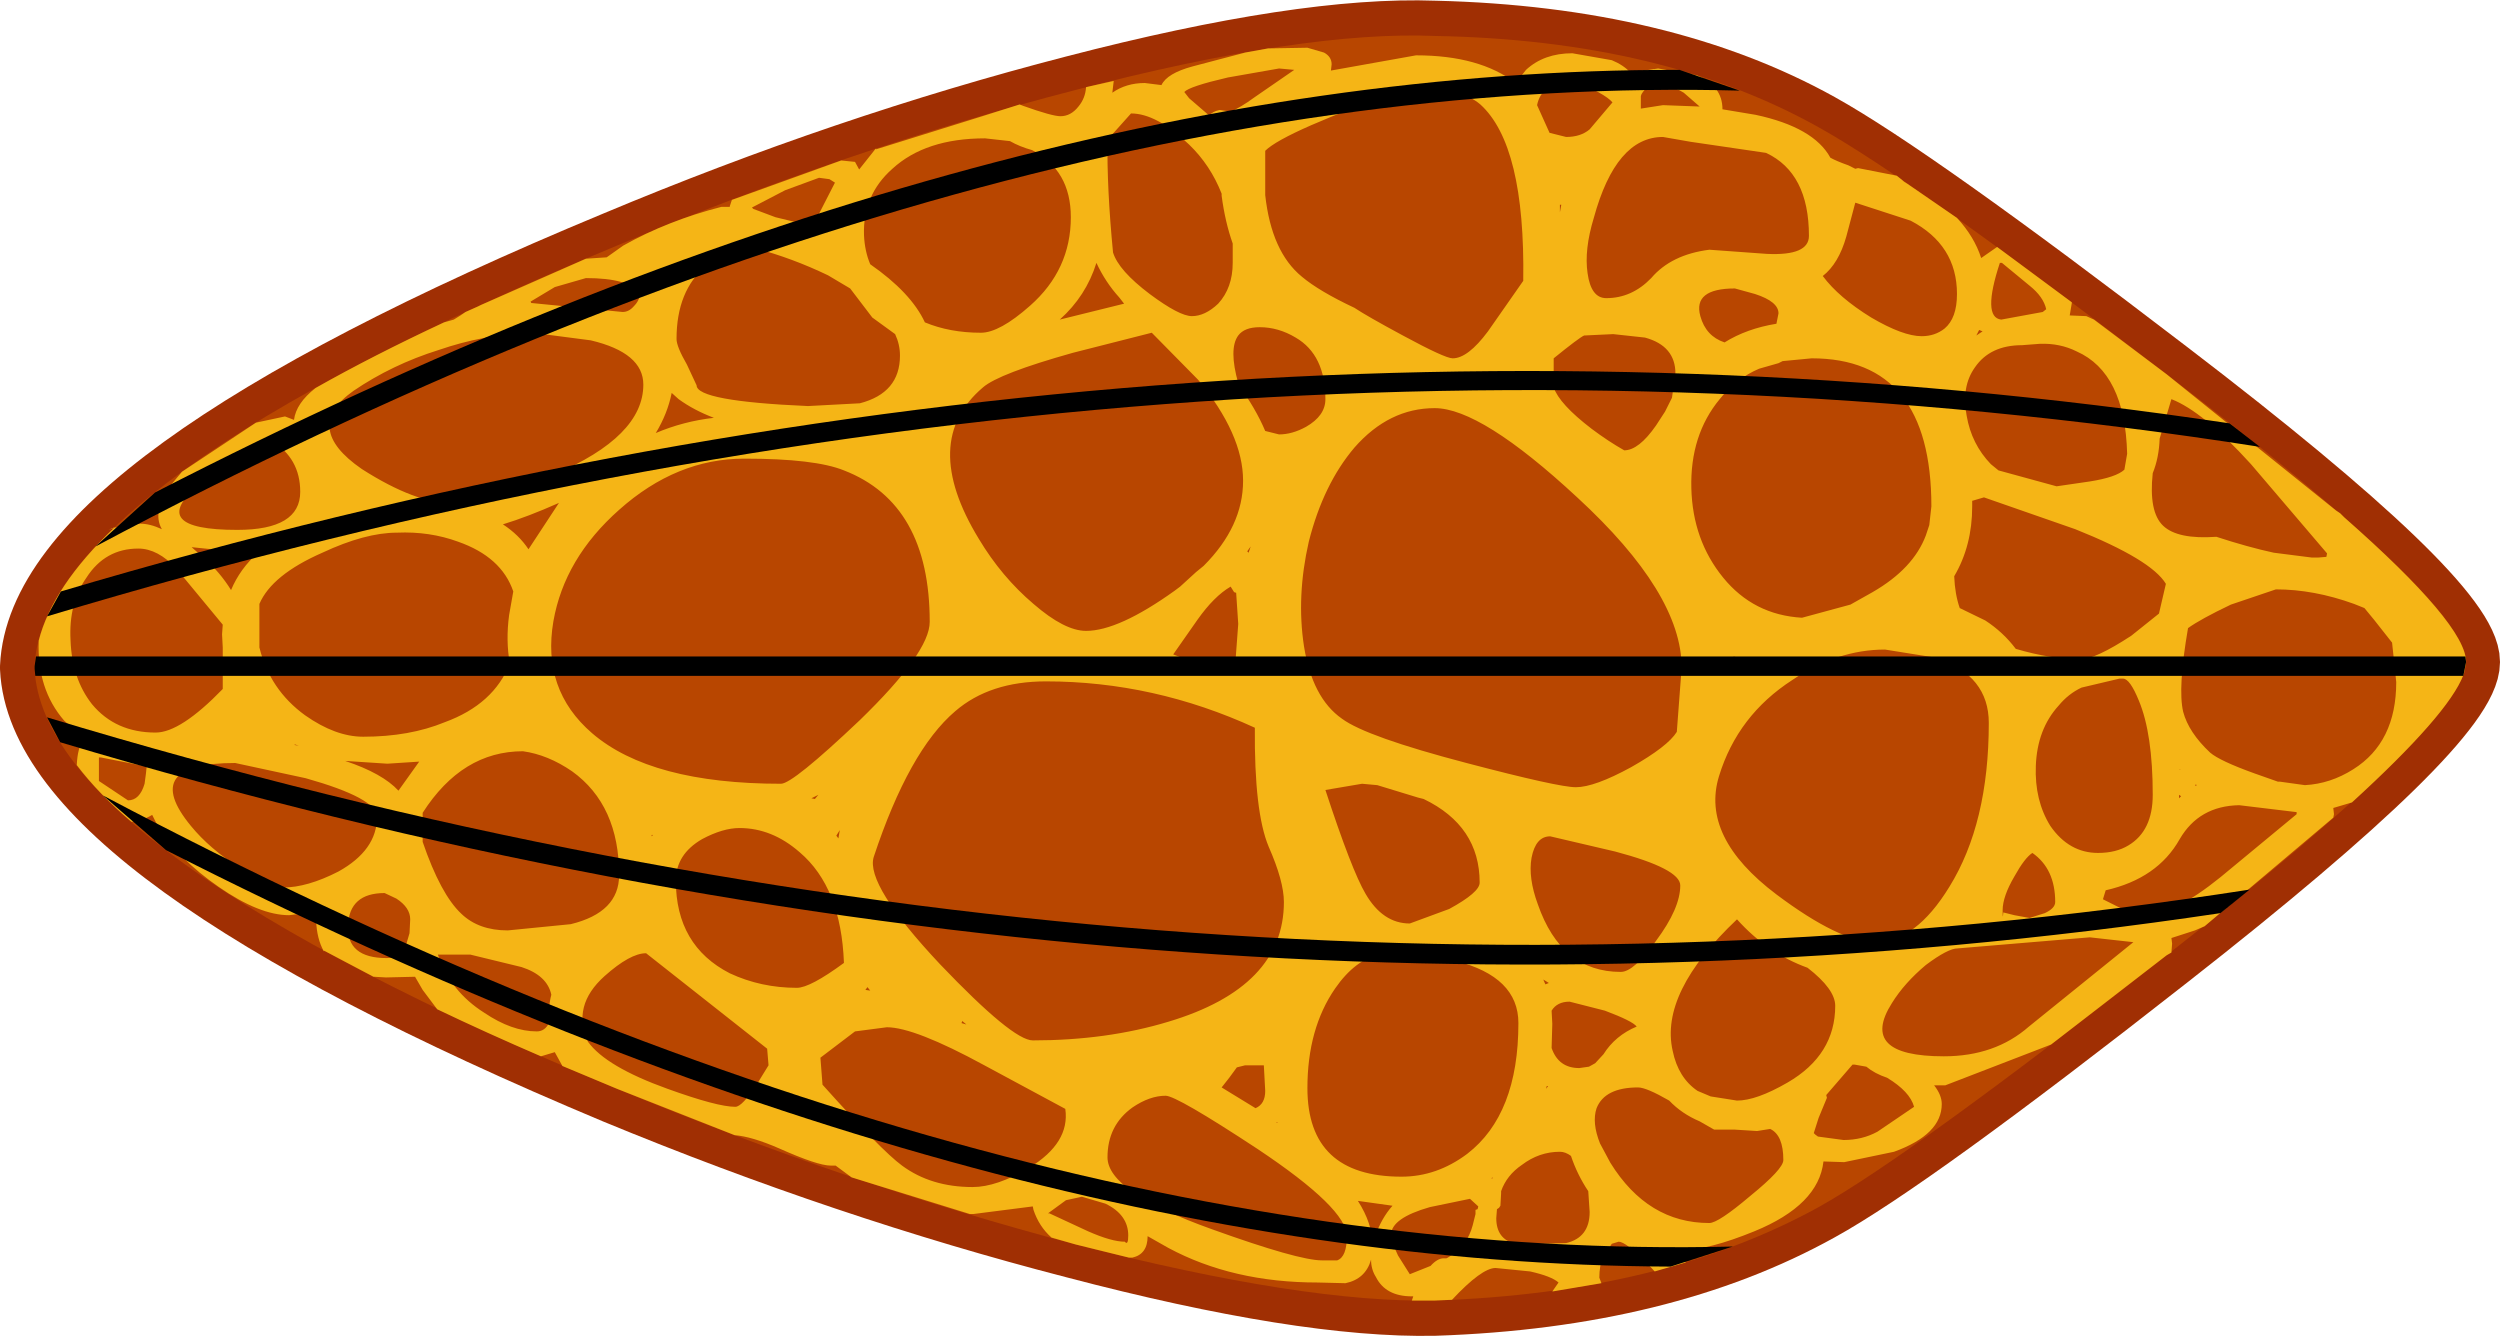 <?xml version="1.0" encoding="UTF-8" standalone="no"?>
<svg xmlns:xlink="http://www.w3.org/1999/xlink" height="96.55px" width="180.7px" xmlns="http://www.w3.org/2000/svg">
  <g transform="matrix(1.0, 0.0, 0.0, 1.0, 71.25, 48.05)">
    <path d="M32.45 -45.5 Q48.9 -45.1 60.15 -38.85 66.9 -35.1 85.3 -21.0 106.95 -4.45 106.95 -0.2 106.95 4.05 85.3 21.0 66.7 35.6 60.15 39.2 48.9 45.45 32.45 46.0 23.0 46.2 6.45 41.85 -10.0 37.6 -26.7 30.7 -68.15 13.35 -68.75 0.25 L-68.75 0.15 Q-68.15 -13.1 -26.7 -30.3 -10.0 -37.3 6.45 -41.55 23.0 -45.85 32.45 -45.5" fill="#333333" fill-rule="evenodd" stroke="none"/>
    <path d="M32.45 -45.5 Q48.9 -45.1 60.15 -38.85 66.9 -35.1 85.3 -21.0 106.95 -4.45 106.95 -0.2 106.95 4.05 85.3 21.0 66.7 35.6 60.15 39.2 48.9 45.45 32.45 46.0 23.0 46.2 6.45 41.85 -10.0 37.6 -26.7 30.7 -68.15 13.35 -68.75 0.25 L-68.75 0.15 Q-68.15 -13.1 -26.7 -30.3 -10.0 -37.3 6.45 -41.55 23.0 -45.85 32.45 -45.5 Z" fill="none" stroke="#a02f03" stroke-linecap="round" stroke-linejoin="round" stroke-width="5.0"/>
    <path d="M32.5 -45.45 Q48.95 -45.15 60.2 -38.85 66.95 -35.1 85.35 -21.0 107.0 -4.5 107.0 -0.2 107.0 4.05 85.35 21.0 66.75 35.55 60.2 39.2 48.95 45.4 32.5 45.95 23.05 46.15 6.5 41.9 -9.95 37.55 -26.65 30.65 -68.1 13.35 -68.75 0.3 L-68.75 0.1 Q-68.1 -13.1 -26.65 -30.3 -9.95 -37.3 6.5 -41.55 23.05 -45.85 32.5 -45.45" fill="#b84600" fill-rule="evenodd" stroke="none"/>
    <path d="M-63.05 -9.9 L-61.15 -10.2 Q-60.4 -10.2 -59.55 -9.8 -60.3 -11.1 -58.85 -13.05 L-58.1 -13.95 -52.75 -17.5 -50.65 -17.95 -50.0 -17.7 Q-49.85 -18.9 -48.45 -20.0 -44.3 -22.35 -39.15 -24.75 L-38.45 -24.95 Q-37.95 -25.25 -37.6 -25.5 L-36.7 -25.9 -36.5 -26.0 -28.9 -29.35 -27.4 -29.45 -26.2 -30.3 Q-23.0 -32.1 -19.1 -33.1 L-18.5 -33.1 -18.5 -33.15 -18.35 -33.6 -10.45 -36.45 -9.45 -36.35 -9.15 -35.8 -8.0 -37.25 -7.95 -37.3 -7.9 -37.3 -7.95 -37.25 -0.25 -39.65 -0.6 -40.4 -0.25 -39.65 2.45 -40.5 2.7 -40.4 Q4.8 -39.65 5.4 -39.65 6.15 -39.65 6.7 -40.35 7.2 -40.95 7.25 -41.75 L9.25 -42.2 9.15 -41.35 Q10.15 -42.05 11.5 -42.05 L12.7 -41.9 Q13.1 -42.75 14.95 -43.25 L18.75 -44.25 20.4 -44.55 23.25 -44.6 24.45 -44.25 Q25.0 -43.95 25.0 -43.4 L24.95 -42.95 31.1 -44.05 Q35.7 -44.05 38.3 -42.05 L39.05 -43.0 Q40.35 -44.2 42.4 -44.2 L45.25 -43.7 Q46.1 -43.35 46.6 -42.8 L48.6 -43.1 51.4 -42.6 Q53.25 -41.85 53.25 -40.15 L55.65 -39.75 Q59.85 -38.85 61.05 -36.65 61.5 -36.4 62.35 -36.1 L62.85 -35.85 63.05 -35.9 65.85 -35.35 66.6 -34.75 66.2 -35.05 70.2 -32.3 Q71.45 -30.95 71.95 -29.4 L73.1 -30.2 78.5 -26.2 78.5 -26.15 78.35 -25.25 79.55 -25.2 80.1 -24.95 85.35 -21.0 97.6 -11.15 97.75 -11.05 97.9 -10.95 98.2 -10.65 Q107.0 -2.9 107.0 -0.2 L106.85 0.6 106.8 0.75 Q105.7 3.6 98.75 9.95 L97.4 10.35 97.45 10.8 97.4 11.05 88.1 18.9 87.4 19.2 85.7 19.75 85.75 20.15 85.7 20.8 85.35 21.0 77.0 27.45 69.35 30.4 68.55 30.4 Q69.1 31.1 69.1 31.75 69.1 33.95 65.65 35.2 L62.05 35.95 60.55 35.9 Q60.2 39.05 55.55 40.95 52.25 42.3 50.3 42.3 L49.7 42.3 50.6 43.2 48.35 43.85 47.8 43.25 Q46.25 41.7 45.75 41.7 L45.25 41.85 44.6 42.85 Q44.35 43.45 44.35 44.3 L44.5 44.7 40.95 45.3 41.4 44.65 Q40.9 44.2 39.35 43.85 L36.85 43.6 Q35.85 43.6 33.7 45.9 L32.5 45.95 30.8 45.95 30.9 45.65 30.8 45.65 Q28.9 45.65 28.2 44.25 27.85 43.7 27.85 43.0 27.45 44.4 26.0 44.7 L24.0 44.65 Q17.85 44.65 13.2 42.15 L11.7 41.3 Q11.7 42.6 10.6 42.85 L10.35 42.85 6.5 41.9 4.75 41.4 Q3.85 40.6 3.45 39.4 L3.4 39.15 -0.9 39.7 -1.15 39.7 -9.7 37.05 -10.85 36.2 -11.2 36.2 Q-12.15 36.2 -14.95 34.95 -16.9 34.1 -18.15 34.0 L-26.65 30.65 -30.6 29.0 -31.15 28.0 -32.15 28.3 Q-36.1 26.6 -39.65 24.9 L-40.7 23.5 -41.25 22.55 -43.35 22.6 -45.05 22.5 -44.25 22.55 -47.85 20.65 -47.8 20.7 -47.85 20.7 Q-48.35 19.8 -48.4 18.5 L-48.35 17.85 -50.35 18.1 Q-52.5 18.1 -55.45 16.05 -58.35 14.05 -59.85 11.65 L-60.25 10.85 Q-61.0 11.3 -61.75 11.35 -64.15 9.3 -65.7 7.25 -65.65 6.05 -65.25 5.45 L-65.1 5.35 -66.6 4.05 Q-68.6 1.75 -68.45 -1.75 -67.45 -5.65 -63.0 -9.9 L-63.8 -9.6 -63.4 -9.75 -63.05 -9.9 M33.75 -22.15 Q34.85 -22.15 36.3 -24.1 L38.85 -27.75 Q39.0 -37.55 35.75 -40.5 34.3 -41.75 30.7 -41.75 21.6 -38.55 20.2 -37.15 L20.2 -33.95 Q20.65 -29.85 22.85 -28.05 24.1 -27.0 26.65 -25.8 27.55 -25.2 30.15 -23.8 33.2 -22.15 33.75 -22.15 M19.4 -41.0 L22.3 -43.0 21.2 -43.1 17.5 -42.45 Q14.7 -41.8 14.35 -41.4 L14.7 -40.95 16.15 -39.7 Q16.4 -40.0 16.9 -40.1 L17.6 -40.0 17.65 -39.95 Q18.45 -40.3 19.4 -41.0 M-0.35 -24.0 Q1.0 -24.0 3.2 -25.95 6.15 -28.55 6.15 -32.35 6.15 -35.75 3.35 -37.2 2.45 -37.45 1.75 -37.85 L-0.05 -38.05 Q-4.35 -38.05 -6.75 -35.85 -8.9 -33.95 -8.8 -31.05 -8.75 -29.9 -8.35 -28.95 -5.4 -26.9 -4.4 -24.75 -2.6 -24.0 -0.35 -24.0 M17.05 -33.9 L17.05 -34.05 Q16.25 -36.1 14.7 -37.6 12.35 -39.85 10.5 -39.85 L8.8 -37.95 Q8.75 -34.45 9.2 -29.8 9.6 -28.5 11.85 -26.8 14.0 -25.2 14.9 -25.2 15.85 -25.2 16.8 -26.1 17.85 -27.25 17.85 -29.05 L17.85 -30.45 Q17.3 -32.0 17.05 -33.9 M9.65 -26.55 Q8.65 -27.65 8.0 -29.05 7.25 -26.65 5.35 -24.95 L10.0 -26.1 9.65 -26.55 M21.2 -16.65 Q22.15 -16.65 23.15 -17.2 24.55 -18.0 24.55 -19.2 24.55 -22.4 22.4 -23.65 21.15 -24.4 19.8 -24.4 18.7 -24.4 18.25 -23.8 17.55 -22.85 18.25 -20.35 L18.25 -20.25 Q19.5 -18.55 20.2 -16.9 L21.2 -16.65 M7.25 -2.45 Q9.6 -2.45 13.65 -5.35 L14.05 -5.65 15.2 -6.7 15.75 -7.15 Q18.6 -10.0 18.6 -13.3 18.6 -16.65 15.35 -20.6 L12.0 -24.0 6.3 -22.55 Q0.95 -21.05 -0.2 -20.05 -4.8 -16.15 -0.5 -9.1 1.15 -6.35 3.45 -4.4 5.7 -2.45 7.25 -2.45 M19.15 -8.55 L18.9 -8.2 19.0 -8.1 19.15 -8.55 M14.85 -0.35 L18.0 0.4 18.25 -2.95 18.1 -5.2 17.95 -5.25 17.7 -5.65 Q16.5 -4.95 15.3 -3.25 L13.55 -0.75 14.45 -0.4 14.85 -0.35 M42.65 8.85 Q44.0 8.85 46.65 7.4 49.3 5.9 49.95 4.85 L50.3 0.2 Q50.3 -5.15 42.75 -12.1 35.8 -18.55 32.45 -18.55 29.15 -18.55 26.65 -15.7 24.4 -13.05 23.35 -8.9 22.45 -4.95 23.0 -1.35 23.6 2.4 25.75 3.9 27.5 5.2 34.75 7.1 41.4 8.85 42.65 8.85 M60.5 -28.1 Q61.65 -26.55 64.0 -25.1 66.3 -23.75 67.65 -23.75 68.6 -23.75 69.3 -24.3 70.2 -25.05 70.2 -26.8 70.2 -30.35 66.85 -32.1 L62.85 -33.4 62.2 -30.95 Q61.65 -29.0 60.5 -28.1 M71.6 -23.8 L72.05 -24.1 71.8 -24.2 71.6 -23.8 M76.4 -25.5 L76.65 -25.7 Q76.45 -26.6 75.45 -27.4 L73.45 -29.05 73.3 -29.05 Q72.0 -25.1 73.4 -24.95 L76.4 -25.5 M48.95 -40.45 L51.6 -40.35 50.45 -41.35 Q49.35 -42.0 48.65 -42.0 47.85 -42.0 47.4 -41.25 L47.35 -41.1 47.35 -40.8 47.35 -40.2 48.95 -40.45 M44.85 -26.5 Q46.7 -26.5 48.1 -27.95 49.55 -29.65 52.3 -30.0 L56.45 -29.7 Q59.5 -29.55 59.5 -31.0 59.5 -35.55 56.4 -37.0 L53.0 -37.5 50.95 -37.8 48.95 -38.15 Q45.55 -38.15 43.95 -32.3 43.25 -30.0 43.5 -28.3 43.75 -26.5 44.85 -26.5 M41.95 -38.15 Q43.0 -38.15 43.65 -38.7 L45.3 -40.65 Q44.75 -41.3 42.4 -42.25 41.3 -42.25 40.55 -41.65 40.0 -41.2 39.85 -40.45 L40.75 -38.45 41.95 -38.15 M46.15 -15.5 Q47.2 -15.5 48.45 -17.3 L49.1 -18.3 49.6 -19.3 49.85 -21.05 Q49.85 -23.05 47.65 -23.65 L45.35 -23.9 43.25 -23.8 Q42.9 -23.65 41.05 -22.15 L41.05 -20.05 Q41.45 -18.85 43.8 -17.05 45.0 -16.15 46.15 -15.5 M41.5 -32.7 L41.6 -33.25 41.5 -33.25 41.5 -32.7 M57.3 -25.4 Q57.3 -26.25 55.6 -26.8 L54.15 -27.2 Q51.1 -27.2 51.65 -25.2 52.05 -23.75 53.4 -23.3 55.0 -24.3 57.15 -24.65 L57.3 -25.4 M64.1 -5.25 Q67.05 -6.95 67.95 -9.35 L68.2 -10.1 68.35 -11.45 Q68.35 -22.15 59.7 -22.15 L57.6 -21.95 57.3 -21.8 55.9 -21.4 Q54.25 -20.7 53.05 -19.2 50.9 -16.6 51.0 -12.75 51.1 -9.0 53.3 -6.3 55.5 -3.6 59.0 -3.4 L62.5 -4.35 64.1 -5.25 M54.05 -0.4 L54.25 -0.55 54.05 -0.6 54.05 -0.4 M79.8 -13.25 Q81.7 -13.55 82.3 -14.1 L82.5 -15.25 Q82.35 -21.1 78.85 -22.65 77.65 -23.25 76.2 -23.2 L74.9 -23.1 Q72.6 -23.1 71.5 -21.5 70.5 -20.1 70.9 -18.0 71.25 -15.95 72.65 -14.5 L73.2 -14.05 77.4 -12.9 79.8 -13.25 M72.25 -3.2 Q73.55 -2.35 74.45 -1.15 77.0 -0.4 79.15 -0.4 80.2 -0.4 82.8 -2.1 L84.8 -3.7 85.3 -5.85 Q84.25 -7.6 78.75 -9.8 L72.15 -12.1 71.3 -11.85 71.3 -11.45 Q71.3 -8.6 70.0 -6.4 70.05 -5.1 70.4 -4.1 L72.25 -3.2 M64.3 20.05 Q67.2 20.05 69.65 16.05 72.5 11.45 72.5 4.2 72.5 0.8 68.75 -0.5 L65.0 -1.1 Q61.55 -1.1 58.3 1.1 54.35 3.65 53.0 8.05 51.65 12.45 57.15 16.6 61.75 20.05 64.3 20.05 M96.3 -7.75 L96.9 -7.8 96.95 -8.05 91.45 -14.5 Q88.0 -18.3 85.7 -19.2 L84.85 -16.35 Q84.8 -14.95 84.35 -13.85 84.05 -11.05 85.1 -10.05 86.15 -9.05 88.95 -9.25 91.25 -8.5 93.1 -8.1 L95.85 -7.75 96.3 -7.75 M98.85 7.55 Q101.95 5.6 101.95 1.25 L101.65 -1.6 100.35 -3.25 99.65 -4.1 98.9 -4.4 Q96.0 -5.45 93.25 -5.45 L90.0 -4.35 Q87.8 -3.3 86.9 -2.65 86.15 1.7 86.55 3.4 86.95 4.9 88.5 6.35 89.2 6.95 91.7 7.85 L93.4 8.45 93.55 8.45 95.35 8.7 Q97.2 8.6 98.85 7.55 M87.4 8.75 L87.55 8.7 87.45 8.65 87.4 8.75 M94.75 10.65 L90.6 10.15 Q87.7 10.2 86.3 12.6 84.7 15.45 80.95 16.3 L80.75 16.95 82.05 17.6 83.8 18.1 Q85.85 18.1 89.25 15.35 L94.75 10.8 94.75 10.65 M80.4 13.6 Q81.7 13.6 82.6 13.05 84.35 12.0 84.35 9.4 84.35 5.0 83.35 2.6 82.7 1.0 82.2 1.0 L81.95 1.0 79.2 1.65 Q78.25 2.1 77.55 2.95 76.0 4.65 75.9 7.3 75.8 9.8 76.95 11.65 78.3 13.6 80.4 13.6 M86.3 7.55 L86.3 7.6 86.35 7.55 86.3 7.55 M86.25 9.65 L86.4 9.5 86.25 9.4 86.25 9.65 M69.25 28.3 Q72.95 28.3 75.4 26.15 L82.95 20.05 79.8 19.7 70.25 20.5 Q69.55 20.5 67.95 21.7 66.4 23.0 65.5 24.45 63.05 28.3 69.25 28.3 M73.55 17.9 L74.35 18.1 75.45 18.3 76.55 17.95 Q77.3 17.6 77.3 17.15 77.3 14.75 75.65 13.6 75.1 13.95 74.35 15.3 73.5 16.75 73.5 17.75 73.5 18.55 73.55 17.9 M71.85 18.15 L71.85 18.25 71.85 18.15 M45.9 22.2 Q46.85 22.2 48.45 19.95 50.2 17.6 50.2 15.95 50.2 14.75 45.5 13.5 L40.8 12.4 Q39.75 12.4 39.45 13.95 39.2 15.4 39.9 17.3 41.6 22.2 45.9 22.2 M40.7 23.0 L40.3 22.75 40.45 23.1 40.7 23.0 M55.75 33.7 L54.15 33.6 52.65 33.6 51.6 33.0 Q50.3 32.45 49.4 31.5 47.75 30.55 47.15 30.55 44.75 30.55 44.15 32.05 43.8 33.1 44.4 34.6 L45.15 36.0 Q47.85 40.35 52.3 40.35 52.95 40.35 55.25 38.4 57.65 36.45 57.65 35.8 57.65 34.0 56.7 33.55 L55.75 33.7 M54.3 31.5 Q55.7 31.5 57.95 30.2 61.4 28.2 61.4 24.65 61.4 23.45 59.4 21.9 56.5 20.85 54.3 18.4 48.7 23.7 49.65 27.9 50.05 29.85 51.45 30.8 L52.4 31.2 54.3 31.5 M42.9 29.15 L43.6 29.05 44.05 28.8 44.65 28.15 Q45.5 26.8 47.05 26.15 46.75 25.75 44.75 25.0 L42.2 24.35 Q41.3 24.35 40.9 25.0 L40.95 25.95 40.9 27.7 Q41.4 29.15 42.9 29.15 M40.55 30.45 L40.5 30.65 40.65 30.45 40.55 30.45 M39.95 41.85 L41.95 41.8 Q43.65 41.4 43.65 39.55 L43.55 38.05 Q42.75 36.85 42.3 35.5 41.9 35.2 41.5 35.2 40.0 35.2 38.75 36.15 37.65 36.9 37.25 38.05 L37.25 38.2 37.2 39.1 37.1 39.25 36.95 39.35 36.9 40.0 Q36.9 41.5 38.25 41.85 L39.95 41.85 M60.8 31.3 L60.2 32.75 59.85 33.85 59.95 33.95 60.15 34.1 62.0 34.35 Q63.35 34.35 64.45 33.75 L67.1 31.95 Q66.8 30.85 65.15 29.85 64.25 29.55 63.65 29.05 L62.8 28.9 62.65 28.9 60.75 31.1 60.8 31.3 M30.65 18.7 L33.5 17.65 Q35.7 16.45 35.7 15.75 35.7 11.65 31.65 9.7 L31.25 9.6 28.3 8.7 27.2 8.6 24.55 9.05 Q26.45 14.85 27.45 16.55 28.7 18.7 30.65 18.7 M3.4 27.15 Q8.75 27.15 13.2 25.8 21.55 23.3 21.55 17.15 21.55 15.65 20.45 13.15 19.4 10.65 19.45 4.55 12.15 1.2 4.35 1.2 0.3 1.2 -2.2 3.35 -5.55 6.2 -8.1 13.9 -8.7 15.9 -3.3 21.65 1.95 27.15 3.4 27.15 M30.8 21.45 Q29.65 21.45 28.55 20.9 26.7 21.3 25.25 23.4 23.25 26.3 23.25 30.6 23.25 37.0 30.05 37.0 32.6 37.0 34.8 35.35 38.5 32.5 38.5 25.9 38.5 22.55 33.95 21.4 L31.9 21.15 30.8 21.45 M20.2 30.8 L20.1 28.95 18.75 28.95 18.15 29.1 17.6 29.85 17.05 30.55 19.5 32.05 Q20.2 31.75 20.2 30.8 M4.6 39.65 L7.4 40.95 Q9.1 41.7 10.05 41.7 10.3 42.0 10.3 41.25 10.3 39.75 8.65 38.95 L6.95 38.45 5.8 38.7 4.5 39.65 4.6 39.65 M7.25 36.05 L7.25 36.1 7.25 36.05 M24.3 43.05 L25.4 43.05 Q26.1 42.8 26.1 41.3 26.1 39.3 19.65 35.0 13.8 31.15 13.0 31.15 11.85 31.15 10.6 32.0 8.8 33.3 8.8 35.6 8.8 38.1 16.35 40.8 22.6 43.05 24.3 43.05 M-11.95 28.4 L-11.8 30.35 Q-7.55 35.1 -6.05 36.2 -3.95 37.75 -0.95 37.75 0.8 37.75 3.15 36.35 6.1 34.55 5.75 32.1 L-0.1 28.95 Q-5.15 26.2 -7.15 26.2 L-9.45 26.5 -11.95 28.4 M21.1 33.1 L21.05 33.05 21.0 33.1 21.1 33.1 M28.15 41.3 Q28.6 40.0 29.4 39.1 L26.9 38.75 Q27.95 40.4 27.95 41.9 L28.15 41.3 M36.55 37.1 L36.6 37.15 36.65 37.05 36.55 37.1 M32.1 39.2 Q29.3 40.0 29.3 41.2 29.3 41.65 29.8 42.7 L30.65 44.05 32.15 43.45 Q32.65 42.9 33.1 42.9 L33.3 42.9 33.4 42.85 Q34.8 42.05 35.2 40.5 L35.4 39.7 35.4 39.4 35.55 39.35 35.6 39.15 35.0 38.6 32.1 39.2 M-53.95 -8.15 L-57.4 -8.5 -56.55 -7.75 Q-55.35 -6.7 -54.55 -5.4 -53.9 -6.95 -52.6 -8.1 L-53.95 -8.15 M-55.2 -2.2 L-55.15 -2.9 -58.5 -6.95 Q-59.85 -8.4 -61.25 -8.4 -63.65 -8.4 -65.0 -6.3 -66.3 -4.45 -66.15 -1.75 -66.05 1.0 -64.6 2.85 -62.9 4.9 -60.0 4.9 -58.2 4.9 -55.15 1.75 L-55.15 -1.25 -55.2 -2.2 M-38.45 -11.65 Q-36.1 -11.65 -31.2 -13.75 -24.75 -16.5 -24.75 -20.25 -24.75 -22.55 -28.55 -23.45 L-32.0 -23.9 -33.3 -23.9 Q-36.2 -23.9 -39.55 -22.75 -42.9 -21.7 -45.7 -19.8 -49.45 -17.15 -45.1 -14.15 -41.2 -11.65 -38.45 -11.65 M-54.1 -9.75 Q-49.55 -9.75 -49.55 -12.5 -49.55 -14.95 -51.65 -16.2 L-56.9 -13.0 Q-60.7 -9.75 -54.1 -9.75 M-34.45 -3.6 L-34.15 -5.3 Q-35.0 -7.8 -38.15 -8.9 -40.2 -9.65 -42.55 -9.55 -44.85 -9.55 -47.95 -8.1 -51.6 -6.5 -52.5 -4.4 L-52.5 -1.25 Q-51.75 1.8 -49.2 3.65 -47.0 5.2 -45.0 5.2 -41.65 5.2 -39.1 4.15 -35.55 2.85 -34.4 -0.1 -34.7 -1.75 -34.45 -3.6 M-16.8 -32.95 L-15.2 -32.35 -13.55 -31.95 Q-12.3 -31.95 -12.0 -32.7 L-10.9 -34.85 -11.3 -35.1 -12.05 -35.2 -14.5 -34.3 -16.9 -33.05 -16.8 -32.95 M-8.2 -25.1 L-9.8 -27.2 -11.4 -28.15 Q-14.0 -29.4 -16.65 -30.1 -18.6 -30.1 -20.2 -28.85 -22.35 -27.05 -22.35 -23.55 -22.35 -23.0 -21.6 -21.7 L-20.9 -20.2 Q-20.9 -19.05 -12.85 -18.7 L-9.1 -18.9 Q-6.2 -19.65 -6.2 -22.35 -6.2 -23.15 -6.55 -23.9 L-8.2 -25.1 M-32.85 -26.15 L-26.25 -25.5 Q-25.8 -25.5 -25.45 -25.9 -25.0 -26.35 -25.0 -26.85 -25.8 -27.95 -28.9 -27.95 L-31.15 -27.3 -32.9 -26.25 -32.85 -26.15 M-22.2 -19.2 L-22.7 -19.65 Q-23.0 -18.15 -23.85 -16.75 -21.85 -17.6 -19.65 -17.85 -21.1 -18.4 -22.2 -19.2 M-30.85 -11.7 Q-33.1 -10.7 -34.9 -10.15 -33.75 -9.4 -33.05 -8.35 L-30.85 -11.7 M-14.8 8.6 Q-13.95 8.6 -9.1 4.0 -4.05 -0.9 -4.05 -3.1 -4.05 -11.65 -10.25 -14.05 -12.35 -14.9 -17.45 -14.9 -22.35 -14.9 -26.5 -11.2 -30.45 -7.7 -31.25 -3.15 -32.1 1.8 -28.45 4.95 -24.2 8.6 -14.8 8.6 M-12.5 9.6 L-12.6 9.65 -12.35 9.7 -12.1 9.4 -12.5 9.6 M-13.65 23.35 Q-12.7 23.35 -10.25 21.55 -10.45 16.1 -13.45 13.55 -15.45 11.8 -17.8 11.8 -19.0 11.8 -20.5 12.6 -22.4 13.7 -22.4 15.6 -22.4 20.3 -18.5 22.3 -16.25 23.35 -13.65 23.35 M-10.65 12.55 L-10.55 11.95 -10.8 12.35 -10.65 12.55 M-34.55 19.2 L-30.0 18.75 Q-26.5 17.9 -26.5 15.2 -26.5 10.15 -29.9 7.7 -31.65 6.5 -33.45 6.25 -37.85 6.25 -40.7 10.7 L-40.7 12.8 Q-39.4 16.6 -37.9 18.0 -36.65 19.2 -34.55 19.2 M-24.15 12.4 L-24.05 12.3 -24.15 12.3 -24.15 12.4 M-28.75 27.25 Q-27.45 29.05 -23.0 30.65 -19.4 31.95 -18.1 31.95 -17.6 31.95 -16.5 30.25 L-15.7 28.95 -15.8 27.75 -24.55 20.85 Q-25.7 20.85 -27.55 22.5 -29.95 24.65 -28.75 27.25 M-32.45 26.5 Q-31.85 26.5 -31.55 25.85 -31.65 24.8 -31.4 23.85 -31.7 22.45 -33.55 21.85 L-37.25 20.95 -39.6 20.95 Q-38.7 23.6 -36.25 25.15 -34.25 26.5 -32.45 26.5 M-1.4 26.0 L-1.7 25.75 -1.75 25.9 -1.4 26.0 M-8.7 23.5 L-8.35 23.55 -8.55 23.3 -8.7 23.5 M-43.25 7.15 L-46.3 6.95 Q-43.6 7.85 -42.45 9.1 L-40.95 7.0 -43.25 7.15 M-49.95 5.8 L-49.65 5.85 -49.95 5.75 -49.95 5.8 M-50.8 16.1 Q-49.05 16.1 -46.8 14.95 -44.0 13.4 -44.0 11.0 -44.0 9.65 -49.15 8.2 L-54.25 7.1 Q-61.2 7.1 -57.45 11.65 -56.1 13.3 -53.9 14.7 -51.8 16.1 -50.8 16.1 M-43.3 21.2 Q-42.3 21.2 -41.9 20.6 L-41.9 20.55 -41.9 20.25 -41.65 19.4 -41.6 18.4 Q-41.6 17.55 -42.6 16.9 L-43.45 16.5 Q-46.0 16.5 -46.1 18.85 -46.2 21.2 -43.3 21.2 M-62.0 9.8 Q-61.15 9.8 -60.8 8.6 L-60.7 7.85 -60.65 7.35 -63.95 6.7 -64.1 6.7 -64.1 8.4 -62.0 9.8" fill="#f5b516" fill-rule="evenodd" stroke="none"/>
    <path d="M-63.4 -9.75 L-63.0 -9.9 -63.05 -9.9 -63.4 -9.75" fill="#f5b516" fill-rule="evenodd" stroke="none"/>
    <path d="M50.15 -43.0 L54.5 -41.5 Q0.35 -42.95 -64.35 -8.55 L-60.05 -12.45 Q-0.45 -43.1 50.15 -43.0 M107.0 -0.2 L106.8 0.8 -68.7 0.8 -68.75 0.3 -68.75 0.1 -68.65 -0.6 106.95 -0.6 107.0 -0.2 M89.9 -17.45 L92.1 -15.75 Q13.65 -28.05 -67.85 -3.5 L-66.85 -5.3 Q12.95 -29.0 89.9 -17.45 M91.35 16.25 L89.25 17.95 Q12.65 29.4 -66.9 5.6 L-67.85 3.8 Q13.25 28.35 91.35 16.25 M54.0 42.05 L49.5 43.5 Q-0.5 43.3 -59.25 13.4 L-63.8 9.45 Q0.3 43.35 54.0 42.05" fill="#000000" fill-rule="evenodd" stroke="none"/>
  </g>
</svg>
